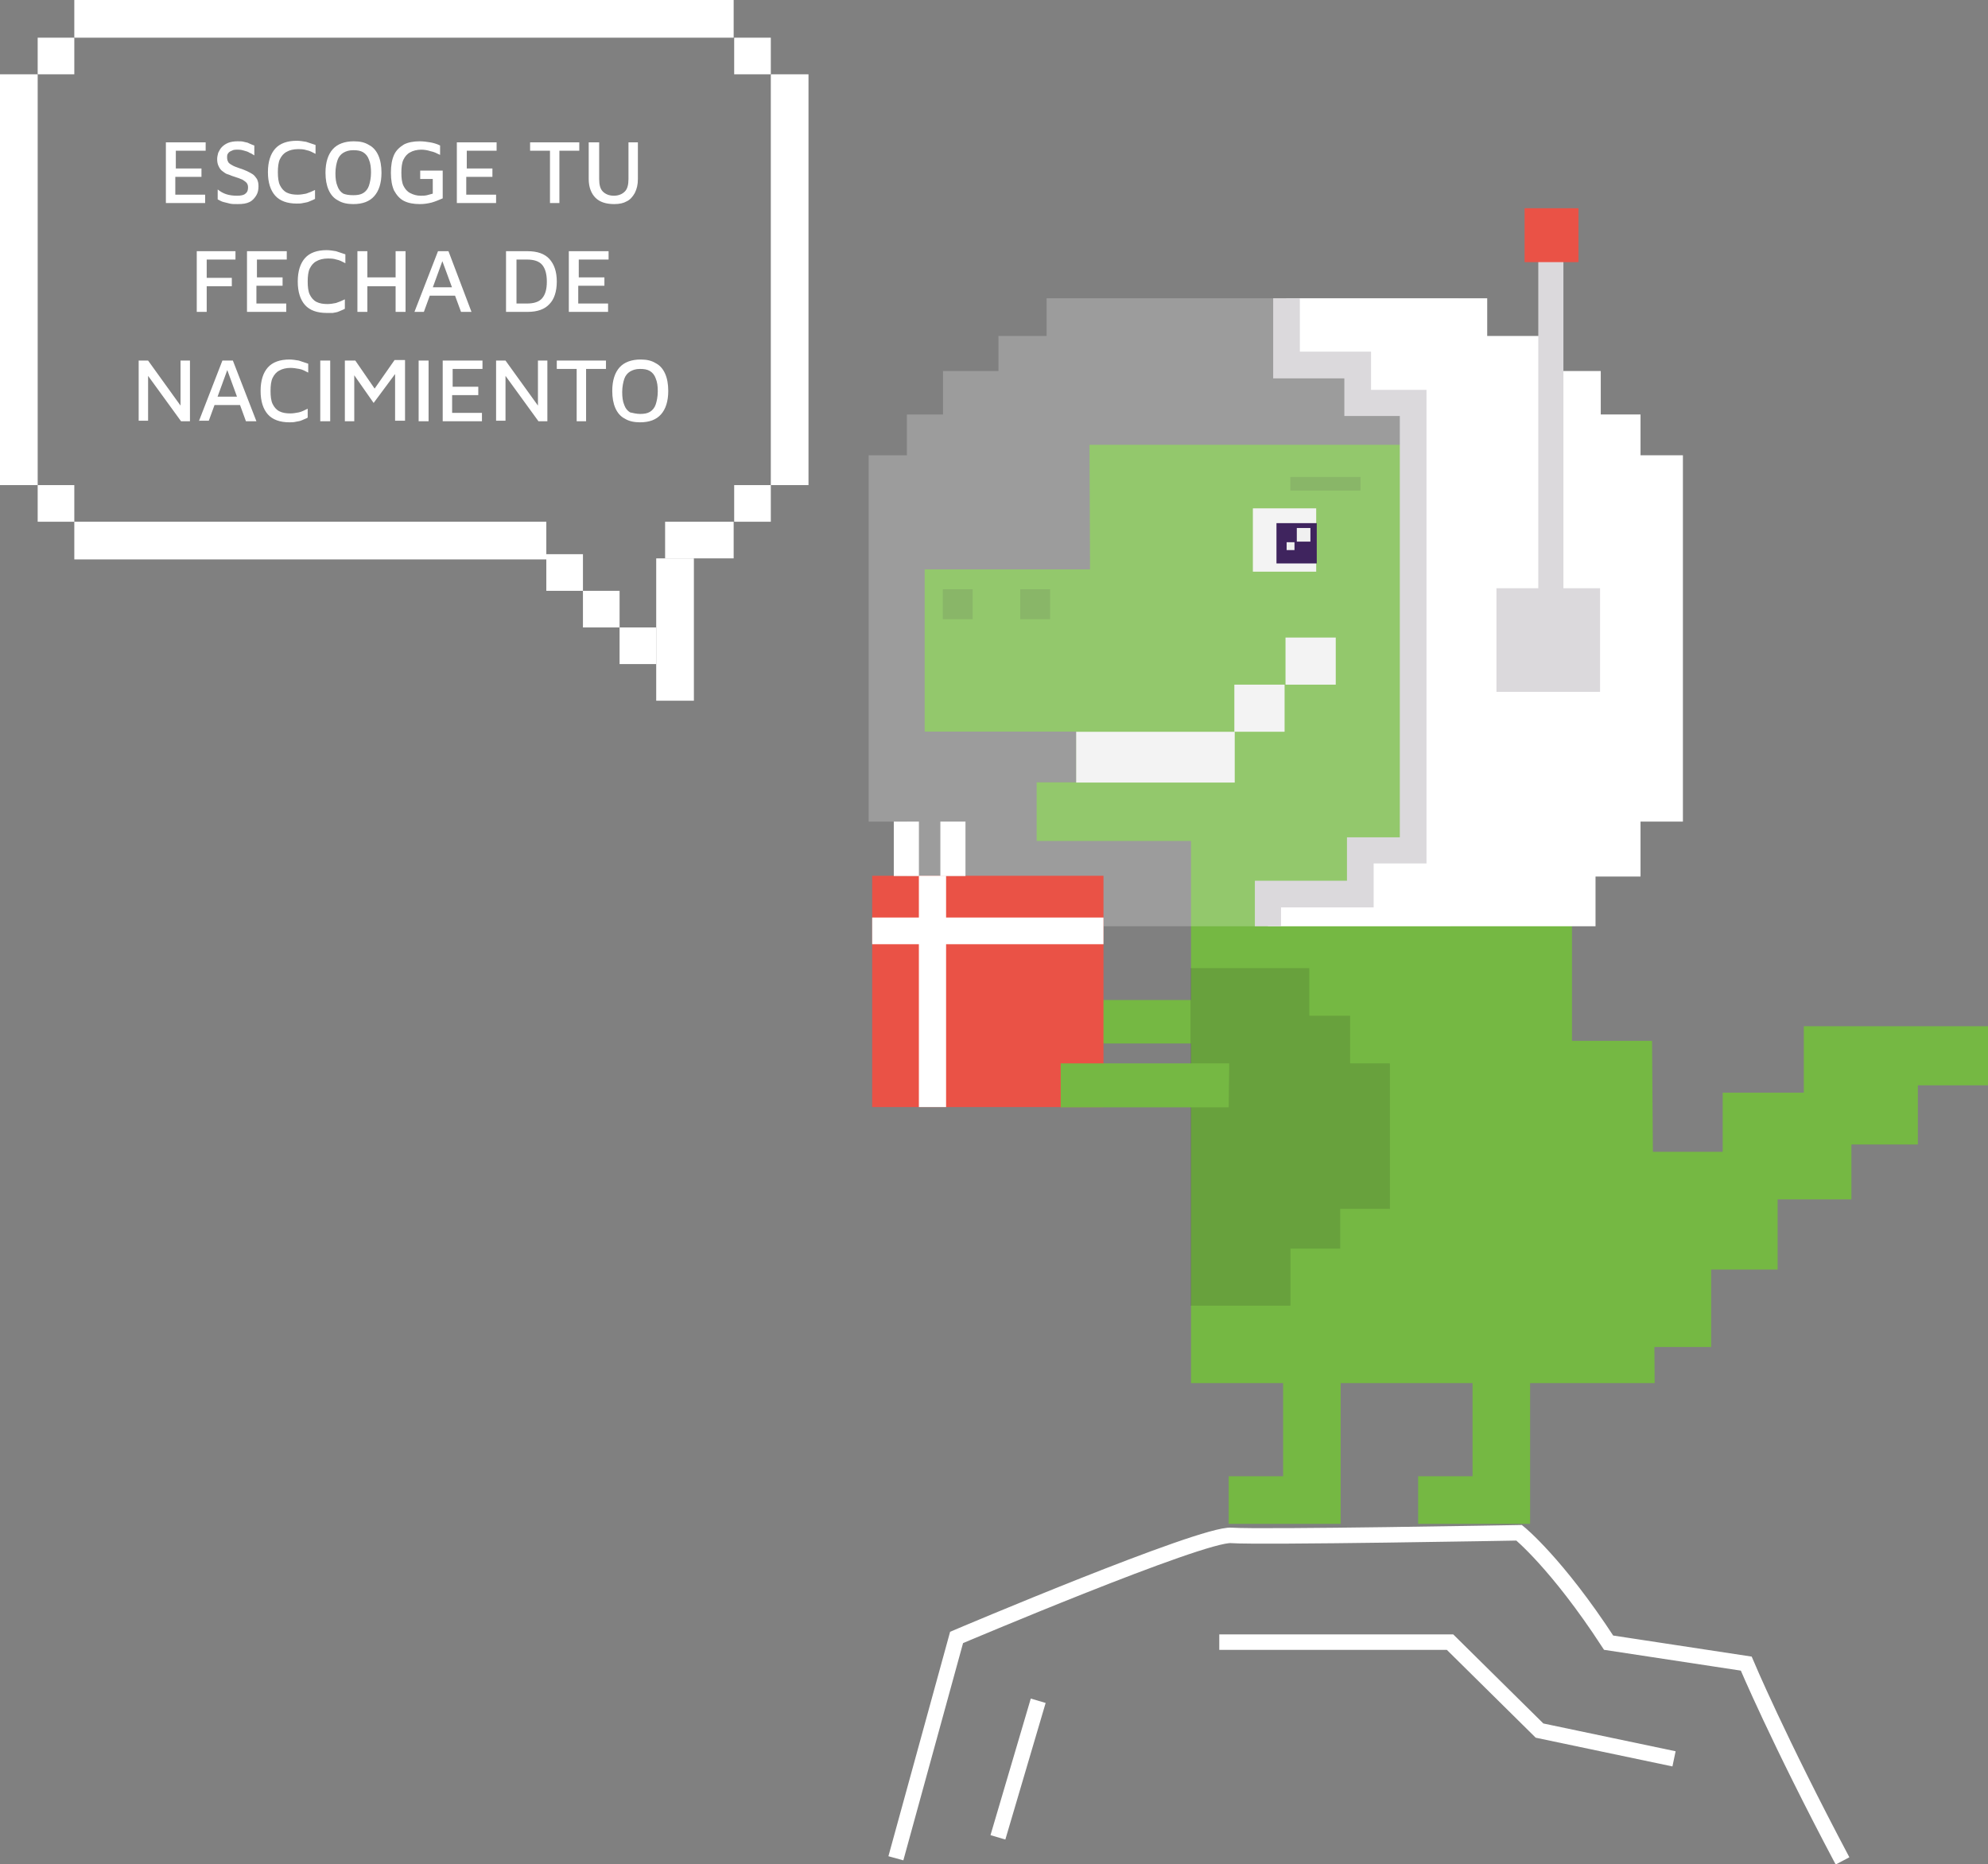 <svg xmlns="http://www.w3.org/2000/svg" width="379.9" height="356.2" overflow="visible"><rect width="100%" height="100%" fill="#808080" stroke="none"/><style>.st0{fill:#fff}.st1{fill:#75b843}.st2{fill:#f0f0f0}.st3{opacity:.15;fill:#1d1e1c}.st5{fill:#dbd9dc}.st6{fill:#ea5246}.st8{fill:none;stroke:#fff;stroke-width:2.96;stroke-miterlimit:10}</style><g id="XMLID_36_"><g id="XMLID_37_"><g id="XMLID_38_"><path id="XMLID_52_" class="st0" d="M0 14.2h7.2v78.5H0z"/><path id="XMLID_51_" class="st0" d="M125.4 106.7h7.2v27.2h-7.2z"/><path id="XMLID_50_" class="st0" d="M147.3 14.2h7.2v78.5h-7.2z"/><path id="XMLID_49_" class="st0" d="M14.2 0h126v7.2h-126z"/><path id="XMLID_48_" class="st0" d="M14.2 99.7h90.2v7.2H14.2z"/><path id="XMLID_47_" class="st0" d="M140.3 7.2h7v7h-7z"/><path id="XMLID_46_" class="st0" d="M7.2 7.2h7v7h-7z"/><path id="XMLID_45_" class="st0" d="M7.2 92.7h7v7h-7z"/><path id="XMLID_44_" class="st0" d="M140.3 92.7h7v7h-7z"/><path id="XMLID_43_" class="st0" d="M118.4 119.9h7v7h-7z"/><path id="XMLID_42_" class="st0" d="M111.4 112.9h7v7h-7z"/><path id="XMLID_41_" class="st0" d="M104.4 105.9h7v7h-7z"/><path id="XMLID_40_" class="st0" d="M127.1 99.7h13.1v7h-13.1z"/></g><path class="st0" d="M31.7 38.8V27.2h7.6v1.6h-5.7v3.4h4.9v1.6h-5v3.4h5.7v1.6h-7.5zM45.4 39c-.6 0-1.1 0-1.5-.1l-1.2-.3c-.4-.1-.7-.3-1.1-.5v-1.9c.5.4 1 .7 1.6.9.6.2 1.3.3 2.1.3.7 0 1.3-.1 1.6-.4.4-.3.5-.7.5-1.2 0-.4-.1-.7-.4-1-.3-.2-.6-.5-1-.6-.4-.2-.9-.3-1.4-.5-.4-.1-.7-.3-1.1-.4s-.7-.4-1-.6c-.3-.2-.5-.5-.7-.9-.2-.4-.3-.8-.3-1.4 0-.4.1-.8.2-1.2.2-.4.4-.8.7-1.1.3-.3.7-.6 1.2-.8.5-.2 1.1-.3 1.8-.3.5 0 .9 0 1.2.1.3.1.7.1 1 .3.3.1.6.3 1 .4v1.9c-.3-.2-.6-.4-.9-.5-.3-.2-.6-.3-1-.4-.3-.1-.7-.2-1.2-.2s-.9 0-1.2.2c-.3.1-.6.3-.7.5-.2.2-.2.5-.2.8 0 .4.1.7.3 1 .2.2.5.4.9.6.4.2.8.3 1.3.5.4.1.8.3 1.3.5.4.2.8.4 1.1.6.3.2.6.6.8.9.2.4.3.8.3 1.4 0 .6-.1 1.2-.4 1.7-.3.5-.7 1-1.3 1.3s-1.3.4-2.3.4zM56.7 38.9c-1.8 0-3.2-.5-4.1-1.5-.9-1-1.4-2.5-1.4-4.5s.5-3.5 1.4-4.5c.9-1 2.3-1.5 4.1-1.5.6 0 1.2.1 1.8.2l1.8.6v1.7c-.6-.3-1.1-.6-1.7-.7-.6-.2-1.1-.2-1.7-.2-.8 0-1.6.2-2.1.5-.6.3-1 .8-1.3 1.4-.3.6-.4 1.5-.4 2.5s.1 1.9.4 2.5c.3.6.7 1.1 1.3 1.4.6.3 1.3.4 2.1.4.5 0 1.1-.1 1.6-.2.6-.2 1.1-.4 1.7-.7V38c-.3.2-.7.3-1.1.5s-.8.2-1.2.3-.8.1-1.2.1zM67.5 39c-1.1 0-2.1-.2-2.9-.7-.8-.4-1.4-1.1-1.8-2-.4-.9-.6-2-.6-3.3 0-2 .5-3.5 1.4-4.5.9-1 2.3-1.5 4-1.5 1.2 0 2.1.2 2.9.7.8.4 1.4 1.1 1.8 2 .4.9.6 2 .6 3.3 0 2-.5 3.5-1.4 4.5-.9 1-2.2 1.5-4 1.5zm0-1.7c.8 0 1.4-.1 1.9-.4.5-.3.9-.8 1.1-1.4.2-.6.4-1.5.4-2.5s-.1-1.8-.4-2.5c-.2-.6-.6-1.1-1.1-1.4-.5-.3-1.1-.4-1.9-.4-.8 0-1.4.2-1.9.5s-.9.8-1.1 1.4c-.2.6-.4 1.5-.4 2.5s.1 1.8.4 2.5c.2.6.6 1.1 1.1 1.4.5.2 1.1.3 1.9.3zM80.2 39c-1.2 0-2.2-.2-3-.6-.8-.4-1.4-1.1-1.9-2-.4-.9-.6-2-.6-3.4s.2-2.5.6-3.4c.4-.9 1.1-1.5 1.9-2 .8-.4 1.8-.6 3-.6.7 0 1.4.1 2 .2.6.1 1.3.3 1.9.6v1.8c-.6-.3-1.2-.6-1.8-.7-.6-.2-1.2-.3-1.8-.3-.8 0-1.6.2-2.1.5-.6.3-1 .8-1.3 1.4-.3.6-.4 1.5-.4 2.5s.1 1.9.4 2.5.7 1.1 1.3 1.4c.6.3 1.2.5 2 .5.4 0 .8 0 1.2-.1.4-.1.7-.2 1.1-.3v-2.8h-2.4v-1.6h4.3v5.3c-.7.3-1.4.6-2.1.8-.8.2-1.5.3-2.3.3zM87.3 38.8V27.2h7.6v1.6h-5.7v3.4h4.9v1.6h-5v3.4h5.7v1.6h-7.5zM105.1 38.8v-10h-3.8v-1.6h9.4v1.6h-3.8v10h-1.8zM117.4 39c-1.6 0-2.8-.4-3.6-1.2-.8-.8-1.3-2-1.3-3.6v-7h2v7c0 1.1.2 1.9.7 2.4.5.5 1.2.8 2.1.8.9 0 1.6-.3 2.1-.8s.7-1.3.7-2.4v-7h1.8v7c0 1.1-.2 1.9-.6 2.7-.4.7-.9 1.3-1.6 1.6-.5.3-1.3.5-2.3.5zM37.6 59.6V48H45v1.6h-5.5v3.5h4.8v1.6h-4.8v4.9h-1.9zM47.2 59.6V48h7.6v1.6h-5.7V53H54v1.6h-5V58h5.7v1.6h-7.5zM62.4 59.8c-1.8 0-3.2-.5-4.1-1.5-.9-1-1.4-2.5-1.4-4.5s.5-3.5 1.4-4.5c.9-1 2.3-1.5 4.1-1.5.6 0 1.2.1 1.8.2l1.8.6v1.7c-.6-.3-1.1-.6-1.7-.7-.6-.2-1.1-.2-1.7-.2-.8 0-1.6.2-2.1.5-.6.3-1 .8-1.3 1.4-.3.6-.4 1.5-.4 2.5s.1 1.9.4 2.5c.3.6.7 1.1 1.3 1.4.6.3 1.3.4 2.1.4.5 0 1.1-.1 1.6-.2.6-.2 1.1-.4 1.7-.7V59c-.3.2-.7.3-1.1.5s-.8.2-1.2.3h-1.2zM68.3 59.6V48h1.9v5h5.4v-5h1.9v11.6h-1.9v-4.9h-5.4v4.9h-1.9zM79.2 59.6L83.7 48h2l4.4 11.6h-2L84.2 49l.7-.1L81 59.6h-1.8zm2.2-3.1l.6-1.6h5.5l.2 1.6h-6.3zM96.7 59.6V48h4.1c1.9 0 3.3.5 4.2 1.5.9 1 1.4 2.4 1.4 4.3s-.5 3.4-1.4 4.3c-.9 1-2.3 1.5-4.2 1.5h-4.1zm2-1.6h2c1.3 0 2.3-.3 2.9-1 .6-.7.9-1.7.9-3.2 0-1.4-.3-2.5-.9-3.2-.6-.7-1.6-1-2.9-1h-2V58zM108.7 59.6V48h7.6v1.6h-5.7V53h4.9v1.6h-5V58h5.7v1.6h-7.5zM26.5 80.5V68.9h1.8l6.7 9.3-.5 1V68.9h1.8v11.6h-1.7L27.7 71l.6-.9v10.3h-1.8zM38 80.5l4.5-11.6h2L49 80.5h-2l-3.9-10.7.7-.1-3.9 10.7H38zm2.2-3.1l.6-1.6h5.5l.2 1.6h-6.3zM55.3 80.7c-1.8 0-3.2-.5-4.1-1.5-.9-1-1.4-2.5-1.4-4.5s.5-3.5 1.4-4.5c.9-1 2.3-1.5 4.1-1.5.6 0 1.2.1 1.8.2l1.8.6v1.7c-.6-.3-1.1-.6-1.7-.7s-1.1-.2-1.7-.2c-.8 0-1.6.2-2.1.5-.6.3-1 .8-1.3 1.4-.3.6-.4 1.5-.4 2.5s.1 1.9.4 2.5c.3.6.7 1.1 1.3 1.4.6.3 1.3.4 2.1.4.5 0 1.1-.1 1.6-.2s1.1-.4 1.7-.7v1.7c-.3.2-.7.3-1.1.5s-.8.2-1.2.3c-.4.1-.8.1-1.2.1zM61.2 80.5V68.9h1.9v11.6h-1.9zM65.9 80.5V68.9h2l4.2 6.1-1.1.1 4.4-6.3h2v11.6h-1.9v-10l.5.4-4.6 6.2-4.2-6 .5-.6v10.1h-1.8zM80 80.5V68.9h1.9v11.6H80zM84.6 80.5V68.9h7.6v1.6h-5.7v3.4h4.9v1.6h-5v3.4h5.7v1.6h-7.5zM94.8 80.5V68.9h1.8l6.7 9.3-.5 1V68.9h1.8v11.6h-1.7L96 71l.6-.9v10.3h-1.8zM110.2 80.5v-10h-3.8v-1.6h9.4v1.6H112v10h-1.8zM122.3 80.7c-1.1 0-2.1-.2-2.9-.7-.8-.4-1.4-1.1-1.8-2-.4-.9-.6-2-.6-3.3 0-2 .5-3.5 1.4-4.5.9-1 2.3-1.5 4-1.5 1.2 0 2.1.2 2.9.7.8.4 1.4 1.1 1.8 2 .4.9.6 2 .6 3.3 0 2-.5 3.5-1.4 4.5s-2.2 1.5-4 1.5zm0-1.6c.8 0 1.4-.1 1.9-.4.5-.3.9-.8 1.1-1.4.2-.6.4-1.5.4-2.5s-.1-1.8-.4-2.5c-.2-.6-.6-1.1-1.1-1.4-.5-.3-1.1-.4-1.9-.4-.8 0-1.4.2-1.9.5s-.9.8-1.1 1.4-.4 1.5-.4 2.5.1 1.8.4 2.5c.2.6.6 1.1 1.1 1.4.5.1 1.2.3 1.9.3z"/></g></g><g id="XMLID_1_"><path id="XMLID_35_" class="st1" d="M198.4 199.4h39.9l.1-8.3h-40z"/><g id="XMLID_28_"><path id="XMLID_34_" class="st1" d="M256.2 240.3v50.9h-21.4v-9.1h10.4V241z"/><path id="XMLID_33_" class="st1" d="M316.2 264.3h-88.6V160.7h-29.5v-11.2h7.6v-9.7h-29v-31h31.6l-.1-23.8h61.6v23.3h9.7v39.2h10.7v12.2h10.2v39.2h15.3z"/><path id="XMLID_32_" transform="rotate(-180 245.51 103.22)" class="st2" d="M239.5 97.2h12.1v12.1h-12.1z"/><path id="XMLID_31_" transform="rotate(-180 240.74 135.365)" class="st2" d="M236 130.9h9.6v9H236z"/><path id="XMLID_30_" transform="rotate(-180 250.429 126.315)" class="st2" d="M245.6 121.8h9.6v9h-9.6z"/><path id="XMLID_29_" transform="rotate(-180 220.777 144.67)" class="st2" d="M205.6 139.8h30.3v9.7h-30.3z"/></g><path id="XMLID_26_" class="st0" d="M245.8 57h38.4v7.2h10.1v6.7h11.6v8.3h7.6V87h8.1v70h-8.1v10.5h-8.6v9.5h-62.6v-6.2H260v-8.3h10.1V77h-10.6v-7.2h-13.7z"/><path id="XMLID_25_" transform="rotate(-180 197.783 115.455)" class="st3" d="M194.9 112.6h5.7v5.7h-5.7z"/><path id="XMLID_24_" transform="rotate(-180 182.985 115.455)" class="st3" d="M180.1 112.6h5.7v5.7h-5.7z"/><path id="XMLID_23_" transform="rotate(-180 253.243 92.47)" class="st3" d="M246.5 91.2h13.4v2.6h-13.4z"/><path id="XMLID_22_" opacity=".22" fill="#fff" d="M278.7 57H200v7.2h-9.2v6.7h-10.6v8.3h-6.9V87H166v70h7.3v10.5h7.9v9.5h96"/><path class="st5" d="M244.8 177h-5v-8.7h17.6V160h10.1V79.5h-10.6v-7.2h-13.6V57h5.1v10.2H262v7.3h10.6V165h-10.1v8.4h-17.7z" id="XMLID_20_"/><path id="XMLID_18_" transform="rotate(-180 295.833 122.353)" class="st5" d="M285.9 112.5h19.8v19.8h-19.8z"/><path id="XMLID_16_" transform="rotate(-180 296.331 82.678)" class="st5" d="M293.9 49.6h4.8v66.2h-4.8z"/><path id="XMLID_14_" transform="rotate(-180 296.472 44.895)" class="st6" d="M291.3 39.7h10.3V50h-10.3z"/><path id="XMLID_12_" transform="rotate(-180 247.765 103.884)" fill="#3f245e" d="M243.9 100.1h7.7v7.7h-7.7z"/><path id="XMLID_11_" transform="rotate(-180 249.108 102.199)" class="st2" d="M247.8 100.9h2.6v2.6h-2.6z"/><path id="XMLID_10_" transform="rotate(-180 246.636 104.407)" class="st2" d="M245.9 103.7h1.5v1.5h-1.5z"/><path id="XMLID_9_" class="st1" d="M292.4 240.3v50.9H271v-9.1h10.4V241z"/><path id="XMLID_8_" class="st1" d="M305.2 220.1h24v-11.3h15.5v-12.7h35.2v11.3h-13.4v11.3h-12.7v10.5h-14.1v13.4H327v14.8h-23.2z"/><path id="XMLID_7_" class="st3" d="M227.5 249.5V185h22.7v9.1h7.8v9.1h7.6V231h-9.5v7.6h-9.5v10.9z"/><g id="XMLID_3_"><path id="XMLID_6_" class="st8" d="M171.2 355.1l11.6-42.2s46.9-19.9 52.5-19.5c5.6.4 55-.5 55-.5s7.2 5.8 17.1 21l26.3 4s6.1 14.5 18.4 37.7"/><path id="XMLID_5_" class="st8" d="M233 313.8h44.1l17.1 16.9 25.7 5.4"/><path id="XMLID_4_" class="st8" d="M198.4 325l-7.7 26.1"/></g><path transform="rotate(-180 188.835 189.476)" class="st6" d="M166.8 167.4H211v44.2h-44.2z"/><path transform="rotate(-180 178.197 189.476)" class="st0" d="M175.6 167.4h5.2v44.2h-5.2z"/><path transform="rotate(-180 188.835 177.916)" class="st0" d="M166.8 175.4H211v5.1h-44.2z"/><path class="st0" d="M170.8 157h4.8v10.4h-4.8zM179.7 157h4.8v10.4h-4.8z"/><path id="XMLID_2_" class="st1" d="M202.7 211.6h32.1l.1-8.4h-32.2z"/></g></svg>